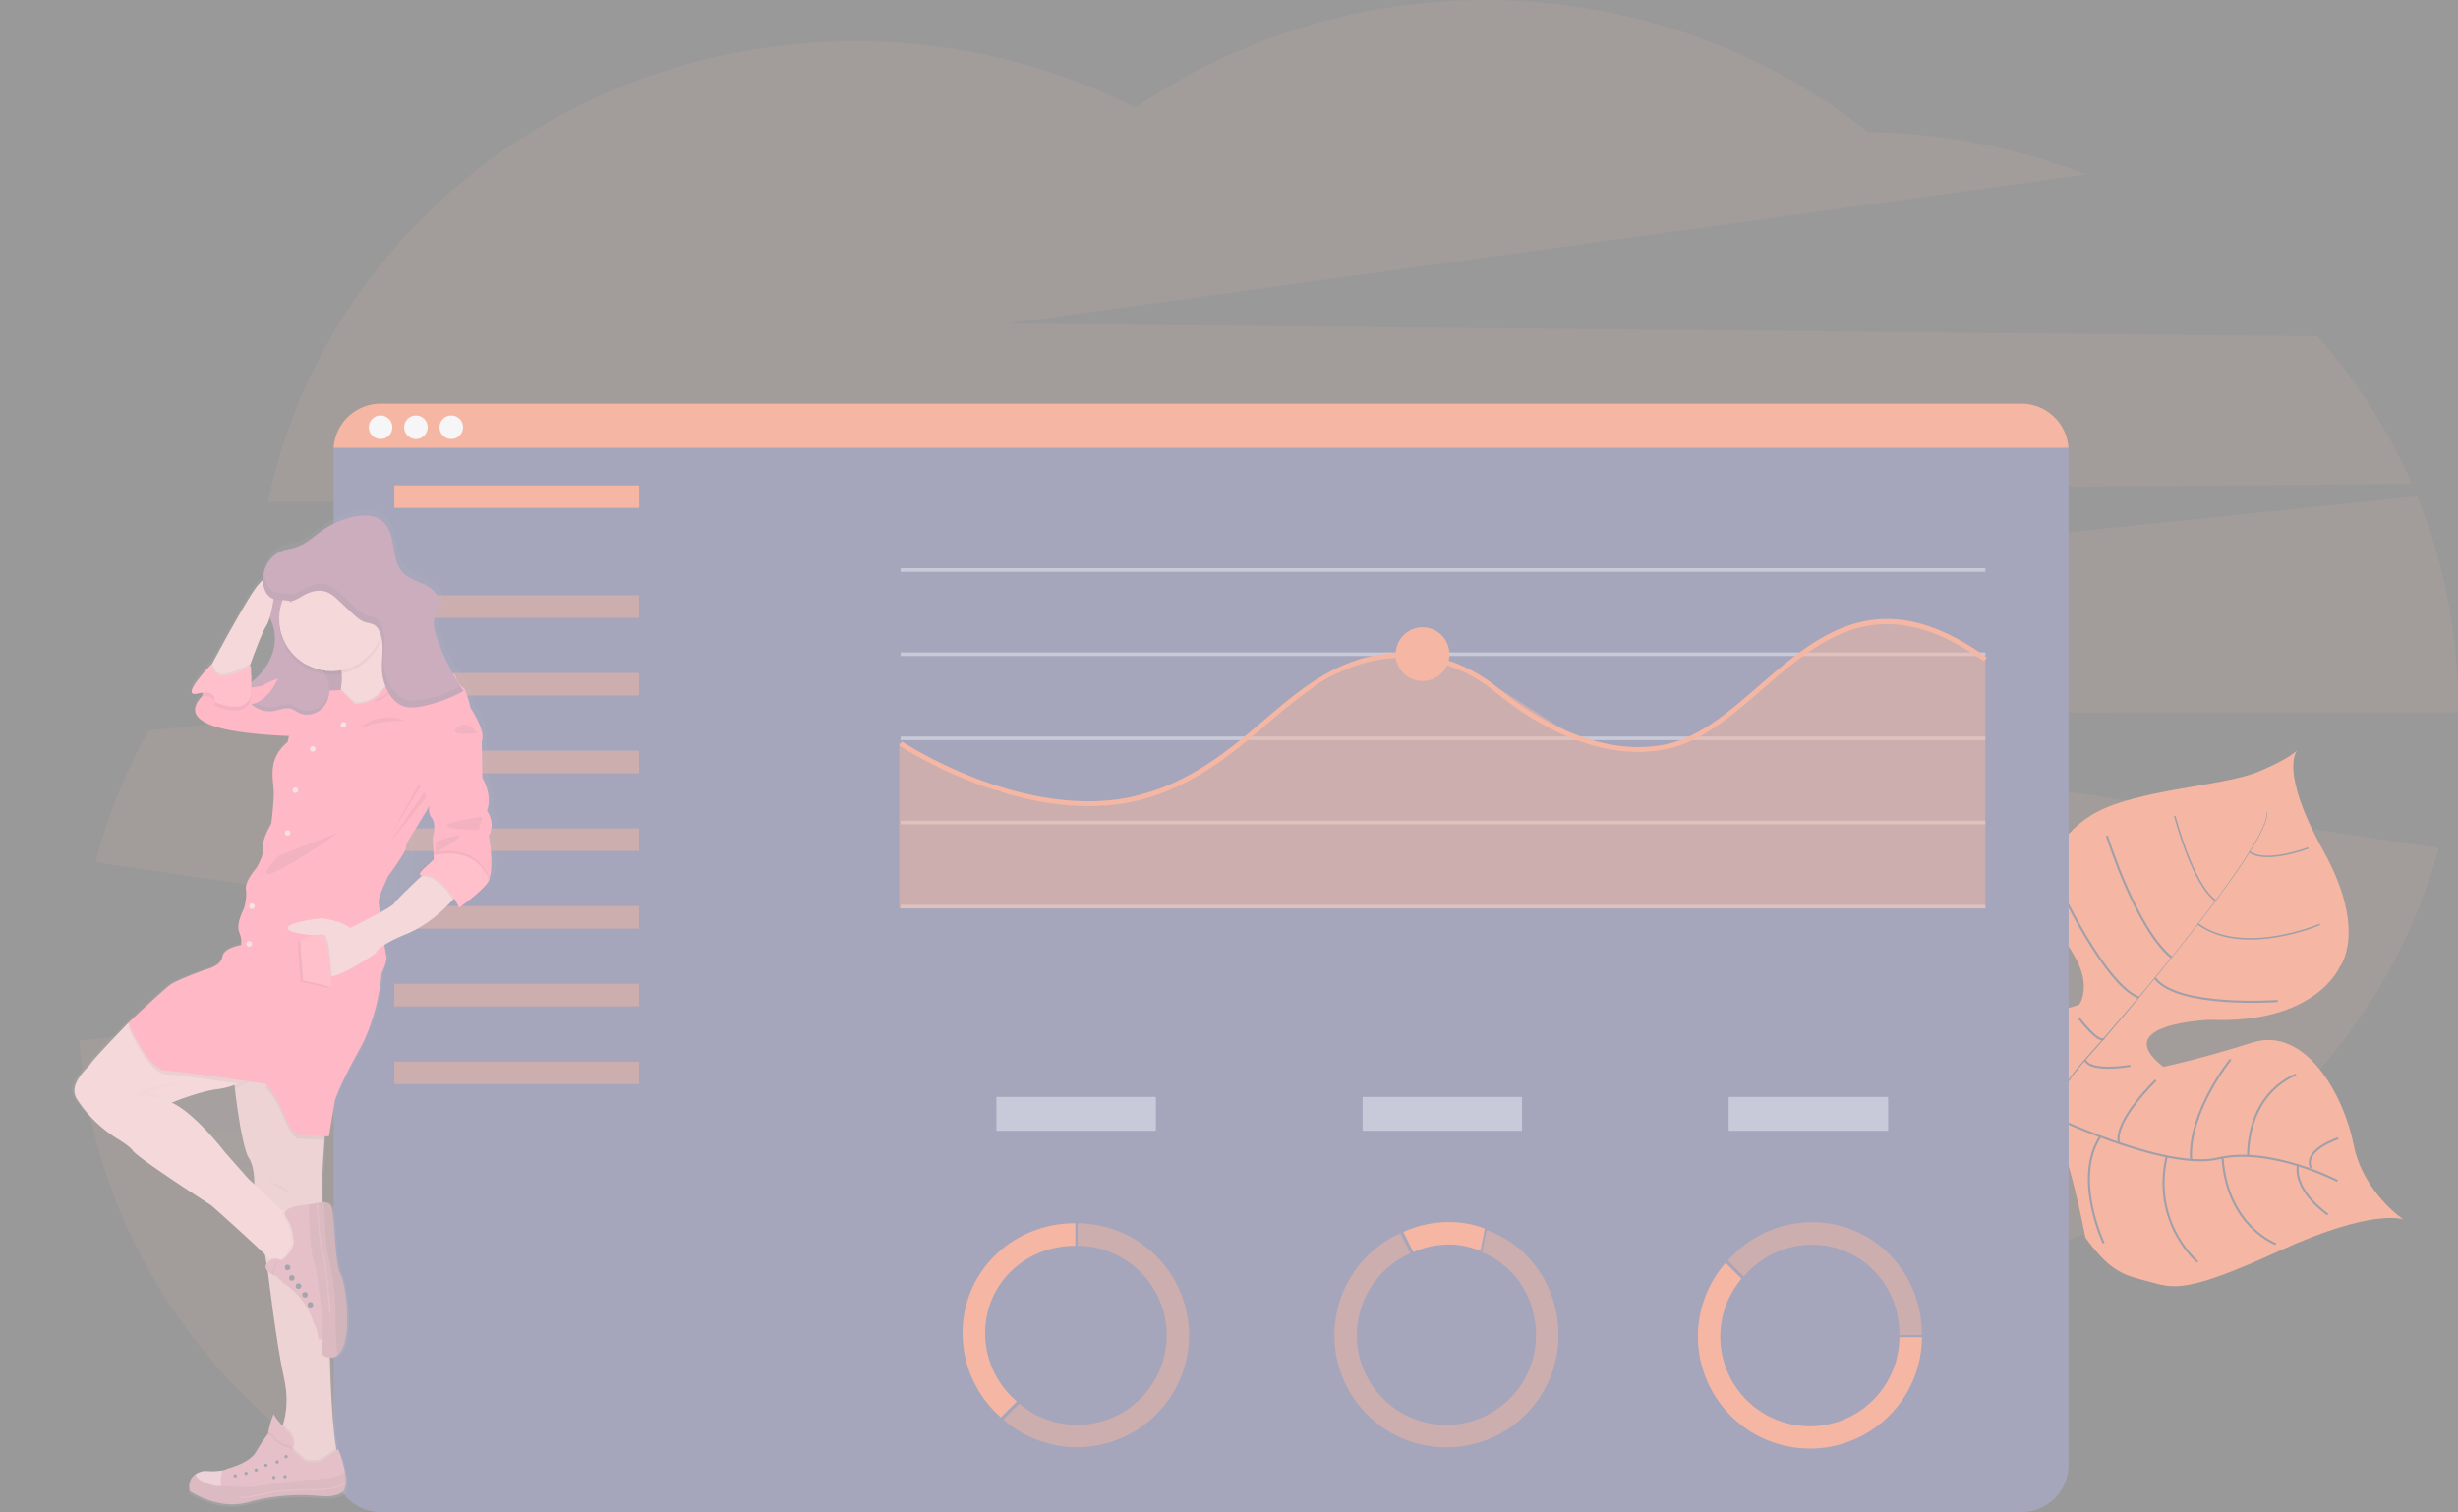 <svg opacity="0.5" id="b86c1a25-be3a-4728-a0a8-9021f461e354" data-name="Layer 1" xmlns="http://www.w3.org/2000/svg" xmlns:xlink="http://www.w3.org/1999/xlink" width="1167.7" height="718.39" viewBox="0 0 1167.7 718.39"><rect x="0" y="0" width="1167.7" height="718.39" fill="#333333" stroke="none"/><defs><linearGradient id="f67634cf-02d9-42c2-81fe-a2403926694d" x1="151.23" y1="806.75" x2="151.23" y2="333" gradientUnits="userSpaceOnUse"><stop offset="0" stop-color="gray" stop-opacity="0.25"/><stop offset="0.54" stop-color="gray" stop-opacity="0.12"/><stop offset="1" stop-color="gray" stop-opacity="0.1"/></linearGradient><linearGradient id="bcdb2a22-93f8-4c81-b6d3-8137c026104f" x1="198.16" y1="493.79" x2="225.47" y2="493.79" xlink:href="#f67634cf-02d9-42c2-81fe-a2403926694d"/></defs><title>dark analytics</title><path d="M1162,320.69a270,270,0,0,0-44.82-70.22l-621.86-6,512-70.7a294.88,294.88,0,0,0-103.88-20.26C854.12,114.34,790.78,90.8,721.68,90.8c-62,0-119.33,19-166.07,51.1A294,294,0,0,0,422.5,110.36c-138.17,0-253.3,94.1-279.13,218.88Z" transform="translate(-16.15 -90.8)" fill="#eb7047" opacity="0.1"/><path d="M752.68,429.38l67.84,10.35h0l2.26.34h0l1.54.25,2.83.42,11.27,1.72,120.88,18.43,39.53,6,175.9,26.84c-23.35,86.08-89.73,155.6-175.9,186.35q-5.54,2-11.17,3.75c-26.75,53.88-71.49,98-126.8,125.34H600A285.65,285.65,0,0,1,546.6,775q-5-4-9.7-8.21-1.85-1.64-3.64-3.29-2.38,2.16-4.82,4.26-5.7,4.92-11.68,9.55a287,287,0,0,1-51.65,31.86H210.31a287.89,287.89,0,0,1-35.65-20.35C106.31,743.11,60,669.39,53.85,585.09l120.71-12.61,33.94-3.55L311,558.22l84.22-8.8L276.41,532,203.5,521.33l-28.94-4.25L61.46,500.51a263.25,263.25,0,0,1,25.25-62.69l87.85-9.08,72.5-7.48,72.75-7.5L444,401l1.7-.19,370.69-38.25L833,360.78l165.83-17.12,165.62-17.09a260.62,260.62,0,0,1,19.38,98.77c0,1.36,0,2.69,0,4Z" transform="translate(-16.15 -90.8)" fill="#eb7047" opacity="0.1"/><path d="M1158,670.22S1144,664.5,1099.21,685s-50.34,17.92-61.92,14.78-18-3.88-30.46-21c0,0-8.76-47.48-17.23-54.83s-44.5,4.19-44.5,4.19-43.19,9.9-51.42-47.82c0,0,5.84-43.5-2.11-56.85,0,0,16,6.92,42.54-4.26s47.69,12,47.69,12,6.68,17.29,6,27.6,3.53,14.19,16.16,9.21c0,0,6.21-8.84-2.58-23.43s-15.06-25.46-12.61-36.79,9.51-27.05,32.17-34.91,53.44-9.37,68.22-15.52,18.35-10.16,18.35-10.16-9.09,9.11,12.33,47.73,7.76,55.38,7.76,55.38-11.39,27.15-61.69,25c0,0-48.47,1.77-22.05,22.32,0,0,16.92-3.44,42.23-11.49s43.56,25.15,48.1,48.26S1158,670.22,1158,670.22Z" transform="translate(-16.15 -90.8)" fill="#eb7047"/><path d="M1092.86,476.56l.26-.07c2,7.37-19.72,37-38.24,60.52l-.21-.17C1080.79,503.63,1094.36,482.22,1092.86,476.56Z" transform="translate(-16.15 -90.8)" fill="#444053"/><path d="M1055.05,536.36l.11.3c-14.79,18.8-33.39,41.25-48.28,57.87-1.42,1.58-2.83,3.25-4.19,4.94l-.42-.34c1.36-1.7,2.77-3.37,4.2-5C1021.35,577.55,1040.27,555.15,1055.05,536.36Z" transform="translate(-16.15 -90.8)" fill="#444053"/><path d="M1002.63,598.68l.29.51C975.82,633,974,685.55,974,686l-5.72-6.6C968.31,678.94,975.34,632.75,1002.63,598.68Z" transform="translate(-16.15 -90.8)" fill="#444053"/><path d="M1126.59,651.87s-31.95-16.61-56.85-10.65-81-21.07-81-21.07-23.81-9.67-28.59-20.69c0,0-16.33-17.27-17.26-26.21S926.09,541.86,915.72,541" transform="translate(-16.15 -90.8)" fill="none" stroke="#444053" stroke-miterlimit="10"/><path d="M1122,667.86s-16.09-10.84-14.23-23.48" transform="translate(-16.15 -90.8)" fill="none" stroke="#444053" stroke-miterlimit="10"/><path d="M1097.28,681.86s-23-8.35-25.32-41.11" transform="translate(-16.15 -90.8)" fill="none" stroke="#444053" stroke-miterlimit="10"/><path d="M1060.14,690.34s-22-18.24-14.69-50.12" transform="translate(-16.15 -90.8)" fill="none" stroke="#444053" stroke-miterlimit="10"/><path d="M1015.52,681.43s-14.65-30.71-1.61-50.69" transform="translate(-16.15 -90.8)" fill="none" stroke="#444053" stroke-miterlimit="10"/><path d="M1127,631.62s-16.64,5.28-13.07,14" transform="translate(-16.15 -90.8)" fill="none" stroke="#444053" stroke-miterlimit="10"/><path d="M1106.89,601.41s-22.27,7.07-22.8,38.57" transform="translate(-16.15 -90.8)" fill="none" stroke="#444053" stroke-miterlimit="10"/><path d="M1075.82,594.14s-20.26,25-18.78,47.76" transform="translate(-16.15 -90.8)" fill="none" stroke="#444053" stroke-miterlimit="10"/><path d="M1040.33,604s-20.13,19.24-17.56,29.94" transform="translate(-16.15 -90.8)" fill="none" stroke="#444053" stroke-miterlimit="10"/><path d="M1028.19,597.16s-18.88,3.38-21.52-2.81" transform="translate(-16.15 -90.8)" fill="none" stroke="#444053" stroke-miterlimit="10"/><path d="M1003.66,574.37s9.54,12.63,12,9.8" transform="translate(-16.15 -90.8)" fill="none" stroke="#444053" stroke-miterlimit="10"/><path d="M1098.21,566.38s-47.58,3.45-58.35-10.89" transform="translate(-16.15 -90.8)" fill="none" stroke="#444053" stroke-miterlimit="10"/><path d="M993.65,510.72s22.33,47.93,38.54,54" transform="translate(-16.15 -90.8)" fill="none" stroke="#444053" stroke-miterlimit="10"/><path d="M1017.07,487.89s13.71,44.08,30.71,57.84" transform="translate(-16.15 -90.8)" fill="none" stroke="#444053" stroke-miterlimit="10"/><path d="M1118.24,530s-36.19,15.54-57.92-.18" transform="translate(-16.15 -90.8)" fill="none" stroke="#444053" stroke-miterlimit="10" stroke-width="0.75"/><path d="M1049.31,478.49s8.27,32.41,19.41,40.23" transform="translate(-16.15 -90.8)" fill="none" stroke="#444053" stroke-miterlimit="10" stroke-width="0.75"/><path d="M1112.77,493.69s-20.34,7.7-27.93,1.8" transform="translate(-16.15 -90.8)" fill="none" stroke="#444053" stroke-miterlimit="10" stroke-width="0.75"/><path d="M986.24,585s0,28.25-7.69,30.25" transform="translate(-16.15 -90.8)" fill="none" stroke="#444053" stroke-miterlimit="10"/><path d="M923.37,621.56s30.54,2.61,44.63-13.15" transform="translate(-16.15 -90.8)" fill="none" stroke="#444053" stroke-miterlimit="10"/><path d="M978.36,551.58S971,580.24,950.58,588" transform="translate(-16.15 -90.8)" fill="none" stroke="#444053" stroke-miterlimit="10"/><path d="M905,591.38s21.63,7.51,40.22-11.63" transform="translate(-16.15 -90.8)" fill="none" stroke="#444053" stroke-miterlimit="10"/><path d="M954.32,527s-2,24.34-15.27,35.72" transform="translate(-16.15 -90.8)" fill="none" stroke="#444053" stroke-miterlimit="10"/><path d="M905.87,554.3s17.94.12,22.14-5.73" transform="translate(-16.15 -90.8)" fill="none" stroke="#444053" stroke-miterlimit="10"/><path d="M998.85,304V786.79a22.4,22.4,0,0,1-22.39,22.41H197a22.39,22.39,0,0,1-22.29-20.35,20,20,0,0,1-.1-2.06V304c0-.49,0-1,.05-1.44H998.78C998.81,303,998.85,303.49,998.85,304Z" transform="translate(-16.15 -90.8)" fill="#4c4c78"/><path d="M976.46,282.59H197a22.39,22.39,0,0,0-19.4,11.2,22.14,22.14,0,0,0-2.94,9.76H998.78A22.39,22.39,0,0,0,976.46,282.59Z" transform="translate(-16.15 -90.8)" fill="#eb7047"/><circle cx="180.8" cy="202.99" r="5.6" fill="#ededf4"/><circle cx="197.59" cy="202.99" r="5.6" fill="#ededf4"/><circle cx="214.39" cy="202.99" r="5.6" fill="#ededf4"/><rect x="187.35" y="230.6" width="116.3" height="10.71" fill="#eb7047"/><rect x="187.35" y="282.83" width="116.3" height="10.71" fill="#eb7047" opacity="0.5"/><rect x="187.35" y="319.74" width="116.3" height="10.71" fill="#eb7047" opacity="0.5"/><rect x="187.35" y="356.66" width="116.3" height="10.71" fill="#eb7047" opacity="0.5"/><rect x="187.35" y="393.58" width="116.3" height="10.71" fill="#eb7047" opacity="0.5"/><rect x="187.35" y="430.5" width="116.3" height="10.71" fill="#eb7047" opacity="0.5"/><rect x="187.35" y="467.42" width="116.3" height="10.71" fill="#eb7047" opacity="0.5"/><rect x="187.35" y="504.34" width="116.3" height="10.71" fill="#eb7047" opacity="0.5"/><rect x="427.82" y="269.98" width="515.34" height="1.72" fill="#dce0ed" opacity="0.5"/><rect x="427.82" y="309.96" width="515.34" height="1.72" fill="#dce0ed" opacity="0.5"/><rect x="427.82" y="349.94" width="515.34" height="1.72" fill="#dce0ed" opacity="0.5"/><rect x="427.82" y="389.92" width="515.34" height="1.72" fill="#dce0ed" opacity="0.5"/><rect x="427.82" y="429.9" width="515.34" height="1.72" fill="#dce0ed" opacity="0.5"/><polygon points="943.16 431.6 427.18 431.6 427.18 352.98 474.51 376.3 523.48 382.94 566.45 369.99 618.29 329.78 644.37 314.72 663.43 311.05 681.67 312.03 711.67 326.84 752.44 352.81 784.43 356.93 809.81 348.18 863.58 304.13 891.04 294.35 919.77 298.79 943.16 312.3 943.16 431.6" fill="#eb7047" opacity="0.5"/><path d="M533.27,473.77c-46.47,0-89.4-28.42-89.94-28.78l1.28-1.91c.66.44,66.76,44.17,122.91,22.26,20.47-8,35.06-20.4,49.16-32.42,14.72-12.54,28.63-24.39,47.58-29.53,21.75-5.89,45.51-.56,63.56,14.28,15.43,12.68,46.17,33,78.63,27,16.56-3.11,30.51-15.2,45.28-28C880,392.09,909.32,366.72,960,403.12L958.64,405c-49.18-35.35-77.77-10.58-105.41,13.38-15,13-29.19,25.29-46.35,28.51-33.4,6.27-64.78-14.5-80.52-27.44-17.48-14.36-40.47-19.53-61.49-13.83-18.46,5-32.18,16.69-46.7,29.06-14.25,12.14-29,24.69-49.81,32.81A96,96,0,0,1,533.27,473.77Z" transform="translate(-16.15 -90.8)" fill="#eb7047"/><circle cx="675.79" cy="310.82" r="12.77" fill="#eb7047"/><g opacity="0.5"><rect x="473.36" y="521.17" width="75.75" height="16.07" fill="#dce0ed"/><rect x="647.3" y="521.17" width="75.75" height="16.07" fill="#dce0ed"/><rect x="821.23" y="521.17" width="75.75" height="16.07" fill="#dce0ed"/></g><path d="M484.15,724.19c0-23.46,19.09-41.48,42.55-41.48H527V672h-.34c-29.35,0-53.22,22.81-53.22,52.16a53.13,53.13,0,0,0,18.23,40.06l7.56-7.57A42.45,42.45,0,0,1,484.15,724.19Z" transform="translate(-16.15 -90.8)" fill="#eb7047"/><path d="M528.1,672v10.68a42.55,42.55,0,1,1-27.76,75l-7.56,7.56A53.2,53.2,0,1,0,528.1,672Z" transform="translate(-16.15 -90.8)" fill="#eb7047" opacity="0.5"/><path d="M877,682.18c23.46,0,41.48,19.08,41.48,42.54v.34h10.67c0-.11,0-.22,0-.34,0-29.34-22.81-53.22-52.16-53.22a53.09,53.09,0,0,0-40,18.23l7.56,7.57A42.45,42.45,0,0,1,877,682.18Z" transform="translate(-16.15 -90.8)" fill="#eb7047" opacity="0.5"/><path d="M929.16,726.13H918.49a42.55,42.55,0,1,1-75-27.77l-7.56-7.56a53.21,53.21,0,1,0,93.27,35.33Z" transform="translate(-16.15 -90.8)" fill="#eb7047"/><path d="M722.35,675.17l-2.12,10.62c15.62,6.31,25.6,21.62,25.6,39.47a42.55,42.55,0,1,1-59.6-39l-4.78-9.55a53.22,53.22,0,1,0,75.06,48.52C756.51,702.23,742.87,682.57,722.35,675.17Z" transform="translate(-16.15 -90.8)" fill="#eb7047" opacity="0.5"/><path d="M704.62,682.09a37,37,0,0,1,14.81,3.08l2.12-10.62a47,47,0,0,0-16.93-3.14,52.88,52.88,0,0,0-21.83,4.7l4.77,9.56A42.24,42.24,0,0,1,704.62,682.09Z" transform="translate(-16.15 -90.8)" fill="#eb7047"/><path d="M249.83,474.44c2.86-7.68-2.24-15.77-2.24-15.77l-.41-17.59c2.25-4.64-5.5-16.16-5.5-16.16s-1.84-8.7-3.47-9.51-3.46-4.44-3.46-4.44a2.72,2.72,0,0,0-1.56-2.39,115.46,115.46,0,0,1-7.44-16.33c-1.14-3.12-2.15-6.46-1.5-9.71a16.14,16.14,0,0,1,.73-2.43l.19-.49.08-.21.06-.17a12.4,12.4,0,0,0,1.21-5.19c-.23-3.75-3.68-6.49-7.11-8.08s-7.28-2.63-10-5.27c-3.38-3.32-4.17-8.35-4.95-13s-2-9.7-5.82-12.5c-3.38-2.47-8-2.52-12.13-1.82a40.41,40.41,0,0,0-15.64,6.23c-4.55,3.05-8.61,7.1-13.87,8.69-1.93.59-4,.81-5.88,1.45a14.52,14.52,0,0,0-8.75,8.75h0c-.07.18-.13.37-.19.56s-.16.48-.23.72l-.15.61c-.05.23-.11.47-.15.71s-.07.4-.1.61-.06.48-.08.73,0,.4-.05.6,0,.5,0,.76a31.81,31.81,0,0,0-5.6,7c-6.73,10.65-15.09,26.06-18.81,33l-.18.33c0-.12,0-.21,0-.21s-16.41,16.48-6.83,14.25c.72-.16,1.37-.28,2-.36l-.1,1.83,0,.05c-1.53,1.92-8.15,8.56,4.18,13.47,10.22,4.08,31.14,5.13,38,5.36l-.6,2.9c-10.6,8.69-6.52,18.6-6.73,25.06s-1.22,14.16-1.22,14.16S141,488,141.58,491.82s-3.26,10.11-3.26,10.11-5.7,6.27-5.09,10.31-1,9.3-1,9.3-3.87,7.08-2.25,11.11.82,6.28.82,6.28-8.36,1.21-9,5.65-8.15,6.07-8.15,6.07-13.45,4.85-16.72,7.07-20.58,18.4-20.58,18.4S59,594,58.06,595.83s-11.16,9.55-6.42,16.83c.23.36.47.72.72,1.09a62,62,0,0,0,18.82,17.82c3.28,2,6.55,4.29,7.52,5.8,2.14,3.33,37.91,26.23,37.91,26.23s15.73,13.81,25.85,23.44l.77,4.63c-.13.21-.27.42-.39.65a2.81,2.81,0,0,0,.95,2.74l.14.83s4.08,34.36,7.75,50.43c2.42,10.64.7,18.66-.74,22.87-3.81-4.21-4.26-5.73-4.26-5.73a43.55,43.55,0,0,0-2.59,8.47c-.06.42-.1.82-.12,1.21a.31.31,0,0,0-.28.12l-1.42,2c-1.56,2.16-2.93,4.44-4.33,6.71-3.2,5.2-13.27,7.64-13.27,7.64a9.88,9.88,0,0,1-2.7.94,30.79,30.79,0,0,1-8.57.27,13.27,13.27,0,0,0-2.52.62,9,9,0,0,0-1.92.88v.05c-4.39,2.84-2.79,8.08-2.79,8.08l0,0,0,0,.11.08.11.06.18.12.27.16.22.14.25.14.24.14.31.18.26.14.67.36.3.16.44.22.35.17.47.24.46.21.81.36.47.21.53.22.53.22.54.21,1,.37.5.17.71.23.53.17.82.24.45.13,1.27.32.41.09,1,.21.26,0,.21,0,1.09.17.31.05c.48.07,1,.13,1.45.17l.32,0,1.16.08h.48c.36,0,.73,0,1.1,0h.44l1.5-.06.31,0,1.23-.13.54-.07,1.08-.19.51-.09c.52-.11,1-.23,1.56-.38a97.63,97.63,0,0,1,35-3c9,.76,11.25-2.32,11.25-2.32a4.16,4.16,0,0,0,.46-.76c.05-.1.09-.21.13-.31a5.54,5.54,0,0,0,.21-.57c0-.13.07-.26.11-.39s.09-.38.13-.58,0-.28.07-.43,0-.15,0-.23,0-.4.05-.6a22.27,22.27,0,0,0-.36-5.18,59.47,59.47,0,0,0-3.28-11l-.64.45c-.07-.34-.14-.69-.21-1.06-2.21-11.84-3-40.27-3.05-43.29h0a5.39,5.39,0,0,0,3.42-1.18,2.85,2.85,0,0,0,.26-.22c7.64-6.21,3.89-34.57,1.37-38.51s-3-24.18-3.9-30.63c-.43-3.06-2.05-4-4.13-4l-.89,0c-.3-6,.57-20.11,1.26-29.74v0c0-.63.09-1.23.13-1.82l1.92.11,2.86-17s1.63-6.27,11.62-24.06,11-37.19,11-37.19,3.06-5.87,2.24-8.49c-.21-.69-.55-2.6-.93-5.1a65.49,65.49,0,0,1,10.66-5.21c10.69-4.32,18.7-12.41,22.43-16.43l.59-.63a44.25,44.25,0,0,1,2.52,4.32s8.76-6.06,13.25-11.32a7.19,7.19,0,0,0,1.13-2c2.7-6.73-.06-21.09-.06-21.09C254.22,480.1,249.83,474.44,249.83,474.44Z" transform="translate(-16.15 -90.8)" fill="url(#f67634cf-02d9-42c2-81fe-a2403926694d)"/><g opacity="0.1"><path d="M205.72,515.34c-.41.74-3.35,2.5-6.93,4.44-.33-2.6-.57-4.58-.62-5.18-.22-2.24,4.55-12.22,4.55-12.22s9.11-12.23,8.9-14.06,3.52-7.13,3.52-7.13l8.25-13.4a6.06,6.06,0,0,0,.86,6.27c2.49,3.26.41,9.78.41,9.78l.5,8.22.05.81c-.3.29-1.62,1.56-4.56,4.21-2.72,2.45-2.23,3.19-1.93,3.39-.61,1.1.15,1.29.15,1.29.24,0,.48,0,.71-.05l-.65.6C213.82,507.06,206.46,514,205.72,515.34Z" transform="translate(-16.15 -90.8)" fill="url(#bcdb2a22-93f8-4c81-b6d3-8137c026104f)"/></g><path d="M151.12,363.78c-2.48,2.57.34,6.2-1.58,9-1.09,1.57-3.49,2.55-4.85,4-2.65,2.88-.65,6.56.63,9.83,4.67,11.95-2.34,25.56-17,33a30.81,30.81,0,0,0,20.16,1.64c6.56-1.75,11.6-5.83,12.93-10.47.94-3.29.14-6.79,1.83-9.95,2.63-4.9,10.68-7.86,13.06-12.82,1.86-3.88-.18-8.09-2.54-11.84A94.15,94.15,0,0,0,163.58,363c-2.29-2.52-2.3-3.51-6-2.83A17.74,17.74,0,0,0,151.12,363.78Z" transform="translate(-16.15 -90.8)" fill="#985c7e"/><path d="M173,398.85a38.27,38.27,0,0,1-2.35,10.35c-1.4,4.25-2.84,8.54-5.25,12.3s-5.95,7-10.27,8.15a12.82,12.82,0,0,0,10.7,3.1c2.74-.49,5.53-1.88,8.19-1a25.5,25.5,0,0,1,3.53,1.88c3.91,2,9,.53,11.84-2.85a13.39,13.39,0,0,0,2.06-12.43c-.8-2.54-2.22-4.85-3-7.4-1.09-3.78-.66-8-2.49-11.48-2.66-5.05-10.06-8-15.06-10C170.66,392.14,173.13,395.61,173,398.85Z" transform="translate(-16.15 -90.8)" fill="#985c7e"/><path d="M166.08,389.47a38.27,38.27,0,0,1-2.35,10.35c-1.4,4.25-2.84,8.54-5.25,12.3s-5.95,7-10.27,8.15a12.84,12.84,0,0,0,10.7,3.1c2.75-.49,5.53-1.88,8.19-1a24.94,24.94,0,0,1,3.53,1.88c3.92,2,9,.53,11.84-2.84a13.45,13.45,0,0,0,2.07-12.44c-.8-2.54-2.23-4.85-3-7.4-1.09-3.78-.66-8-2.49-11.48-2.66-5-10.05-8-15.06-10C163.74,382.77,166.2,386.23,166.08,389.47Z" transform="translate(-16.15 -90.8)" opacity="0.1"/><path d="M171,622.73s-3,36.68-1.7,41.59,3.51,71.25,3.51,71.25.9,38.69,3.91,46.8-20.35,5.82-21.15,5.72S149,771.55,149,771.55s5.71-10,2.1-26-7.62-50-7.62-50l-6.61-40.09s.9-9.42-2.61-14.73-8-40.09-7-43.1,24.82-9.62,24.82-9.62l10.26,13.43Z" transform="translate(-16.15 -90.8)" fill="#ecb4b6"/><path d="M127.58,605.35v.08l.06.62c.06.67.14,1.37.22,2.09,1.25,11.6,4.11,29,6.51,32.63s2.73,9.18,2.7,12.33c0,.36,0,.68,0,1,0,.89-.08,1.43-.08,1.43l5.09,30.83.21,1.3,1.31,8s4,34.07,7.62,50a42.13,42.13,0,0,1-.45,21.82q-.15.5-.3.93a20.26,20.26,0,0,1-1.35,3.2s.82,2.32,1.89,5.23c.24.65.49,1.32.74,2l.4,1.06c1.55,4.1,3.19,8.19,3.58,8.23.8.11,24.16,2.41,21.15-5.71a24.13,24.13,0,0,1-.9-3.61c-2.29-12.41-3-43.19-3-43.19s-2.2-66.34-3.51-71.25c-.87-3.27.18-20.61,1-31.85v0c.4-5.62.74-9.71.74-9.71l-8.72-21.25-10.26-13.42s-17.1,4.75-22.93,8l-.17.1c-1,.55-1.58,1.06-1.72,1.5C127.09,598.45,127.21,601.37,127.58,605.35Z" transform="translate(-16.15 -90.8)" opacity="0.07"/><path d="M143.07,651.69s11.33,3,10.33,6.31Z" transform="translate(-16.15 -90.8)" opacity="0.05"/><path d="M149.1,771.55s1.23,3.47,2.63,7.24c1.6.75,2.82,1.23,2.82,1.23s4.36-4.06-1.4-10c-.93-1-1.72-1.82-2.4-2.58A22.5,22.5,0,0,1,149.1,771.55Z" transform="translate(-16.15 -90.8)" opacity="0.1"/><path d="M143.57,773.5c.44,2.4,5.7,5.06,8.56,6.35,1.08.48,1.82.77,1.82.77a5.47,5.47,0,0,0,1.2-1.91c.67-1.75.79-4.6-2.61-8.11-.79-.82-1.48-1.57-2.09-2.25-3.82-4.24-4.27-5.77-4.27-5.77a43.3,43.3,0,0,0-2.55,8.4A8.35,8.35,0,0,0,143.57,773.5Z" transform="translate(-16.15 -90.8)" fill="#cc8294"/><path d="M143.57,773.5c.44,2.4,5.7,5.06,8.56,6.35,1.55,4.1,3.19,8.19,3.58,8.23.8.11,24.16,2.41,21.15-5.71a24.13,24.13,0,0,1-.9-3.61c-1.35.94-4.1,2.87-6.48,4.57-3.3,2.35-8.26.6-8.26.6l-6.07-5.22-1.51-1.3a8.72,8.72,0,0,1-2.65-.63,13,13,0,0,1-5.21-4.18c-1.15-1.23-1.8-1.56-2.15-1.62A8.35,8.35,0,0,0,143.57,773.5Z" transform="translate(-16.15 -90.8)" opacity="0.1"/><path d="M106.35,799.21a41.48,41.48,0,0,0,14.33,5.73,28.79,28.79,0,0,0,13.07-.37,95.25,95.25,0,0,1,34.38-3c8.81.76,11.07-2.3,11.07-2.3,1.47-2,1.42-5.48.82-9a59,59,0,0,0-3.23-10.93s-4,2.81-7.31,5.17-8.26.6-8.26.6l-7.58-6.52c-4.81-.35-7.86-4.81-7.86-4.81-2.12-2.26-2.54-1.5-2.54-1.5l-1.4,1.94c-1.54,2.13-2.88,4.4-4.25,6.65-3.15,5.16-13,7.57-13,7.57a9.72,9.72,0,0,1-2.66.94,30,30,0,0,1-8.42.26,11.19,11.19,0,0,0-4.22,1.44C104.72,793.89,106.35,799.21,106.35,799.21Z" transform="translate(-16.15 -90.8)" fill="#cc8294"/><circle cx="135.9" cy="692.07" r="0.78" fill="#4b4b5b"/><circle cx="126.3" cy="696.16" r="0.78" fill="#4b4b5b"/><circle cx="130.09" cy="701.98" r="0.78" fill="#4b4b5b"/><circle cx="116.88" cy="700.01" r="0.78" fill="#4b4b5b"/><circle cx="131.66" cy="694.6" r="0.78" fill="#4b4b5b"/><circle cx="135.4" cy="701.57" r="0.78" fill="#4b4b5b"/><circle cx="121.66" cy="698.44" r="0.78" fill="#4b4b5b"/><circle cx="111.73" cy="701.2" r="0.78" fill="#4b4b5b"/><path d="M106.35,799.21s13.42,9.22,27.4,5.36a95.25,95.25,0,0,1,34.38-3c8.81.76,11.07-2.3,11.07-2.3a6.72,6.72,0,0,0,1.12-3.25q0-.33.06-.69a22,22,0,0,0-.36-5c-1.83,1.36-5.64,3-13.35,3.28-13.33.43-30.91,3.83-30.91,3.83l-17-.69s-9.52-2.07-9.48-5.61C104.72,793.89,106.35,799.21,106.35,799.21Z" transform="translate(-16.15 -90.8)" opacity="0.1"/><path d="M130.19,802.51a4.12,4.12,0,0,0,.85.06c3,0,10.24-1.58,14.56-2.59a21.24,21.24,0,0,1,3.72-.53c4-.2,13.79-.68,19.31-.64h.13a28.88,28.88,0,0,0,11.56-2.8q0-.33.06-.69a28.38,28.38,0,0,1-11.75,2.89c-5.52,0-15.36.44-19.34.64a21.56,21.56,0,0,0-3.83.55c-3.83.9-13,3-15.16,2.52Z" transform="translate(-16.15 -90.8)" fill="#cc8294"/><path d="M137.05,654.07c0,.89-.08,1.43-.08,1.43l5.09,30.83,2.62,2.5a67.76,67.76,0,0,1,7.11,7.51c3,4.66,13.63,2.25,13.43,1.8s-4.56-22.4-4.56-22.4l-3.46-8.87s-3.59,2.26-7.13-1.5c-2.23-2.36-7.22-7-10.62-10.1l-2.38-2.17C137.07,653.46,137.06,653.78,137.05,654.07Z" transform="translate(-16.15 -90.8)" opacity="0.03"/><path d="M127.58,605.43l.06.62c.06.67.14,1.37.22,2.09.74-.27,1.47-.57,2.18-.89.35-.15.69-.3,1-.46a52.65,52.65,0,0,0,9.31-5.76l-8.73-3.74-2.57-1.11c-1,.55-1.58,1.06-1.72,1.5C127.09,598.46,127.21,601.41,127.58,605.43Z" transform="translate(-16.15 -90.8)" opacity="0.05"/><path d="M52.73,613.06c.23.36.47.72.71,1.08a61.27,61.27,0,0,0,18.5,17.67c3.23,2,6.44,4.25,7.4,5.75,2.1,3.31,37.28,26,37.28,26s16.36,14.5,26.26,24.06l1.26,1.23.61.59c.72.71,1.39,1.39,2,2,.87.89,1.61,1.68,2.17,2.33.21.24.4.46.56.66s.39.5.52.69c3,4.66,13.62,2.26,13.43,1.81s-4.56-22.4-4.56-22.4l-3.46-8.87a5.39,5.39,0,0,1-4.55.31,6.94,6.94,0,0,1-2.58-1.81c-2.23-2.37-7.23-7-10.62-10.1-2-1.83-3.45-3.13-3.45-3.13l-11.27-12.78s-14.43-18.79-25.25-23.45c0,0,12.18-5,20.89-6.31a38.57,38.57,0,0,0,9.67-2.35c.34-.15.69-.3,1-.46a52.79,52.79,0,0,0,9.3-5.76l-8.72-3.75L84,576.38c-.29,0-2.94.17-4.89.31l-2.08.14s-17.09,17.74-18,19.54S48.07,605.84,52.73,613.06Z" transform="translate(-16.15 -90.8)" fill="#ecb4b6"/><path d="M103.24,604.79s-19.69,2.4-23.6,6.46c0,0,17.28,1.21,18,3.46,0,0-9.88-6.68-12.63-5Z" transform="translate(-16.15 -90.8)" opacity="0.03"/><path d="M144.14,688.86l.61.59c.72.71,1.39,1.39,2,2,.87.89,1.61,1.68,2.17,2.33l2.55-3.31a10.38,10.38,0,0,0-2.9-1.75,5,5,0,0,0-4.42.13Z" transform="translate(-16.15 -90.8)" opacity="0.05"/><path d="M145.39,696.22a13.78,13.78,0,0,0,2.06.86l2-2.64,2.59-3.36a10.28,10.28,0,0,0-2.9-1.76,5,5,0,0,0-4.41.13,6.25,6.25,0,0,0-2.35,2.6S141.62,694.3,145.39,696.22Z" transform="translate(-16.15 -90.8)" fill="#cc8294"/><path d="M145,695.81l.41.41a13.78,13.78,0,0,0,2.06.86l2-2.64c.22.27.39.5.52.69,3,4.66,13.62,2.26,13.43,1.81s-4.56-22.4-4.56-22.4l-3.46-8.87a5.39,5.39,0,0,1-4.55.31c-.79.82-.93,1.85,0,3.15a21.08,21.08,0,0,1,3.42,10c1.35,3.72-2.75,8.28-5.11,10.2a6.31,6.31,0,0,1-1.28.85,3,3,0,0,0-1.14,1.28A24.21,24.21,0,0,0,145,695.81Z" transform="translate(-16.15 -90.8)" opacity="0.05"/><path d="M146.18,695.81l4.56,4.59a34.11,34.11,0,0,1,13.8,17.21,35.82,35.82,0,0,0,1.63,4,18.12,18.12,0,0,1,1.19,5.62c.11,1.16.16,2.31.2,3.32a5.38,5.38,0,0,0,1.36,3.46l.06.07a5.39,5.39,0,0,0,7.36.62,2.85,2.85,0,0,0,.26-.22c7.51-6.16,3.83-34.27,1.35-38.18s-2.94-24-3.84-30.37c-.42-3-2-3.91-4.06-3.95s-4.78.81-7.12,1.07l-.39,0c-4.66.38-13.62,1.76-10.48,6.09a21.13,21.13,0,0,1,3.41,10c1.66,4.59-4.95,10.45-6.38,11S146.18,695.81,146.18,695.81Z" transform="translate(-16.15 -90.8)" fill="#cc8294"/><circle cx="136.62" cy="602.17" r="1.33" fill="#4b4b5b"/><circle cx="138.65" cy="607.15" r="1.33" fill="#4b4b5b"/><circle cx="144.89" cy="615.17" r="1.33" fill="#4b4b5b"/><circle cx="141.79" cy="611.05" r="1.33" fill="#4b4b5b"/><circle cx="147.47" cy="619.92" r="1.33" fill="#4b4b5b"/><path d="M168.93,714.83s1.11,13,0,19.14a5.38,5.38,0,0,0,7.42.69,2.85,2.85,0,0,0,.26-.22c7.51-6.16,3.83-34.27,1.35-38.18s-2.94-24-3.84-30.37c-.42-3-2-3.91-4.06-3.95s-4.78.81-7.12,1.07c0,6.37.35,21,2,25.86C167.13,695.09,168.93,714.83,168.93,714.83Z" transform="translate(-16.15 -90.8)" opacity="0.1"/><path d="M172.24,688.26c1.4,4.92,3.5,18.45,3.3,25.67-.14,5.29.47,15.62.8,20.73a2.85,2.85,0,0,0,.26-.22c7.51-6.16,3.83-34.27,1.35-38.18s-2.94-24-3.84-30.37c-.42-3-2-3.91-4.06-3.95C170.33,668.39,171.12,684.36,172.24,688.26Z" transform="translate(-16.15 -90.8)" opacity="0.1"/><path d="M167.12,662.25c.28,5.12,1.12,18.8,2.5,22.71,1.71,4.9,3.54,28.35,3.62,29.34l-.6.05c0-.24-1.9-24.37-3.6-29.18-1.4-4-2.24-17.58-2.52-22.8Z" transform="translate(-16.15 -90.8)" fill="#cc8294"/><path d="M162.72,409.67s-9.72,1.73-15.24,3.77-6.31,3.14-6.31,3.14l-5.71.91v-6.12s-20.46,1.52-22.52.68a.32.32,0,0,1-.13-.08c-1-1,.6,7.92-.9,9.82s-8,8.49,4.11,13.37,39.58,5.38,39.58,5.38l7.82-15.44Z" transform="translate(-16.15 -90.8)" fill="#ff718d"/><path d="M193.48,439.13l-21.64-4.61A52.28,52.28,0,0,0,178.1,418c.78-4.64.68-9.58-1.46-13.92-6.21-12.62,16.84-19.23,16.84-19.23s8.43,13,16,19.58c2.54,2.19,5,3.66,7,3.66C224.55,408.06,193.48,439.13,193.48,439.13Z" transform="translate(-16.15 -90.8)" fill="#ecb4b6"/><path d="M77,578.63s9.42,22.25,18,22.65c5.19.24,21.19,2.45,33.12,4.15l1.07.16a52.79,52.79,0,0,0,9.3-5.76l-8.72-3.75L84,576.38c-.29,0-2.94.17-4.89.31Z" transform="translate(-16.15 -90.8)" opacity="0.1"/><path d="M144.38,598.08c8.17,1.17-2.21,9.42-2.21,9.42s4,3,8.62,14,6.82,10.23,6.82,10.23l12.8.69c.4-5.62.74-9.71.74-9.71l-8.72-21.25-10.26-13.42s-17.1,4.75-22.93,8l-.17.1c-1,.55-1.58,1.06-1.72,1.5C127.09,598.45,144,594.09,144.38,598.08Z" transform="translate(-16.15 -90.8)" opacity="0.1"/><path d="M193.48,439.13l-21.64-4.61A52.28,52.28,0,0,0,178.1,418l6.77,6.52a16.72,16.72,0,0,0,9.27-2.71,13.93,13.93,0,0,0,3.15-2.9c4.82-6,10.62-13.83,10.62-13.83s.67-.31,1.61-.65c2.54,2.19,5,3.66,7,3.66C224.55,408.06,193.48,439.13,193.48,439.13Z" transform="translate(-16.15 -90.8)" opacity="0.1"/><path d="M77,576.83s9.42,22.25,18,22.65,47.1,6.21,47.1,6.21,4,3,8.62,14,6.82,10.22,6.82,10.22l14.83.81,2.8-16.84s1.61-6.22,11.43-23.85,10.82-36.88,10.82-36.88,3-5.81,2.21-8.42-3.41-23.25-3.61-25.46,4.41-12,4.41-12,8.82-12,8.61-13.83,3.41-7,3.41-7l8-13.19a6,6,0,0,0,.83,6.17c2.41,3.2.4,9.62.4,9.62l.49,8.09.11,1.93s-1.2,1.21-4.48,4.21-1.73,3.41-1.73,3.41c10.22-1.41,18.24,15.23,18.24,15.23s8.62-6,13-11.22a7.25,7.25,0,0,0,1.11-1.94c2.65-6.67-.06-20.91-.06-20.91,3.46-6.21-.85-11.83-.85-11.83,2.81-7.61-2.2-15.63-2.2-15.63L245,442.94c2.21-4.61-5.41-16-5.41-16s-1.8-8.62-3.41-9.42-3.4-4.41-3.4-4.41c.2-4-10.43-4.42-11.43-4.61a21.08,21.08,0,0,1-3.62-2.12,29,29,0,0,0-3.19-1.89c-1.81-.8-6.62,1.4-6.62,1.4s-5.81,7.82-10.62,13.83a14.45,14.45,0,0,1-3.15,2.91,16.78,16.78,0,0,1-9.28,2.7L178,418.65l-20.36,1.24-4.81,23.45c-10.43,8.62-6.42,18.44-6.62,24.85s-1.2,14-1.2,14-4.41,7.21-3.81,11-3.21,10-3.21,10-5.61,6.21-5,10.22-1,9.22-1,9.22-3.81,7-2.21,11,.81,6.22.81,6.22-8.22,1.2-8.82,5.61-8,6-8,6-13.23,4.82-16.44,7S77,576.83,77,576.83Z" transform="translate(-16.15 -90.8)" fill="#ff718d"/><path d="M245.39,478.82s-15,1.8-16.83,4,15,2.4,15,2.4Z" transform="translate(-16.15 -90.8)" opacity="0.1"/><path d="M223.15,490.74s11-3.9,11.32-2.7-11.32,7.81-11.32,7.81Z" transform="translate(-16.15 -90.8)" opacity="0.1"/><path d="M218.54,469.4c-1.91,3-17.74,22.43-17.74,22.43l17-24.84Z" transform="translate(-16.15 -90.8)" opacity="0.1"/><path d="M216.23,464.09c-1.2,1.6-13.93,22.44-13.93,22.44l12.83-23.45Z" transform="translate(-16.15 -90.8)" opacity="0.1"/><path d="M242.89,439.13s-4.91-6.91-9.72-2.5S242.89,439.13,242.89,439.13Z" transform="translate(-16.15 -90.8)" opacity="0.1"/><path d="M208.52,433.22s-12.53,0-18.65,2.81S195.29,427.61,208.52,433.22Z" transform="translate(-16.15 -90.8)" opacity="0.1"/><path d="M194.14,423.8H196s4.31-1.61,5.41-4.93,9.76-.28,9.76-.28,1.26.94.16-.61,3.81-6.41,6-9.62a2.41,2.41,0,0,0,.39-.81,30.73,30.73,0,0,0-3.19-1.89c-1.81-.8-6.62,1.4-6.62,1.4s-5.81,7.82-10.62,13.83A14.45,14.45,0,0,1,194.14,423.8Z" transform="translate(-16.15 -90.8)" opacity="0.1"/><path d="M194.14,422.6H196s4.31-1.61,5.41-4.93,9.76-.29,9.76-.29,1.26.95.16-.6,3.81-6.41,6-9.62a2.41,2.41,0,0,0,.39-.81,29,29,0,0,0-3.19-1.89c-1.81-.8-6.62,1.4-6.62,1.4s-5.81,7.82-10.62,13.83A14.45,14.45,0,0,1,194.14,422.6Z" transform="translate(-16.15 -90.8)" fill="#ff718d"/><circle cx="163.2" cy="344.35" r="1.33" fill="#e7c7ca"/><circle cx="140.33" cy="375.45" r="1.33" fill="#e7c7ca"/><circle cx="148.59" cy="355.82" r="1.33" fill="#e7c7ca"/><circle cx="136.64" cy="395.68" r="1.33" fill="#e7c7ca"/><circle cx="119.71" cy="430.55" r="1.33" fill="#e7c7ca"/><circle cx="118.38" cy="448.42" r="1.33" fill="#e7c7ca"/><path d="M115.11,409.67l2.71,8.72,8.52-.6,7.61-8.12s.5-1.46,1.28-3.64c1.92-5.37,5.55-15.12,7.54-18.11,2.81-4.21,4.62-21.65,4.62-21.65s-3.08-7-11.87,7C128.91,383.85,120.68,399.13,117,406,115.82,408.3,115.11,409.67,115.11,409.67Z" transform="translate(-16.15 -90.8)" fill="#ecb4b6"/><path d="M152.8,531.73c0,2.15,9,3.15,13.24,3.5,1.33.11,2.19.16,2.19.16-1,2.25,4.31,19.49,4.31,19.49a7.56,7.56,0,0,0,1.34-.17c7-1.41,20.8-11.05,20.8-11.05s.3-3.31,14.58-9.12c10.52-4.28,18.39-12.3,22.05-16.28a22.56,22.56,0,0,1,2.26-2.36l-12.63-13.13s-2.05,1.9-4.75,4.45c-4.94,4.66-12.07,11.5-12.79,12.81-1.1,2-20.94,11.7-20.94,11.7-4.41-3.8-13.93-4.61-13.93-4.61S152.8,528.92,152.8,531.73Z" transform="translate(-16.15 -90.8)" fill="#ecb4b6"/><path d="M176.35,486.53c-.61,1.21-27.76,19.25-32.37,19.55s4.31-8.62,4.61-8.72S176.35,486.53,176.35,486.53Z" transform="translate(-16.15 -90.8)" opacity="0.1"/><path d="M29.83,772.94l-1-.23Z" transform="translate(-16.15 -90.8)" opacity="0.1"/><path d="M109.09,791.15a11.13,11.13,0,0,1,4.22-1.44,30,30,0,0,0,8.42-.26,20.35,20.35,0,0,0-.61,7.41l-2.55-.1S109.05,794.7,109.09,791.15Z" transform="translate(-16.15 -90.8)" fill="#fff" opacity="0.3"/><path d="M30.49,773.07,30,773l.54.1Z" transform="translate(-16.15 -90.8)" opacity="0.1"/><path d="M16.18,767.36l0,0Z" transform="translate(-16.15 -90.8)" opacity="0.1"/><path d="M16.2,767.37h0Z" transform="translate(-16.15 -90.8)" opacity="0.1"/><path d="M30,773l-.12,0Z" transform="translate(-16.15 -90.8)" opacity="0.1"/><path d="M167.36,727.19c.11,1.16.16,2.31.2,3.32a5.38,5.38,0,0,0,1.36,3.46l.06.07a48.41,48.41,0,0,0,.44-7.14C169.21,727.21,168.3,727.25,167.36,727.19Z" transform="translate(-16.15 -90.8)" fill="#fff" opacity="0.3"/><path d="M216.19,507.22c6.53-.42,12.09,6.36,15.12,11a22.56,22.56,0,0,1,2.26-2.36l-12.63-13.13S218.89,504.67,216.19,507.22Z" transform="translate(-16.15 -90.8)" opacity="0.1"/><path d="M216.13,505.47c10.22-1.4,18.24,15.24,18.24,15.24s8.62-6,13-11.23a7.18,7.18,0,0,0,1.11-1.93c-2.39-5.72-8.95-15.26-26.28-11.63l.11,1.94s-1.2,1.2-4.48,4.21S216.13,505.47,216.13,505.47Z" transform="translate(-16.15 -90.8)" opacity="0.1"/><path d="M216.13,506.68c10.22-1.41,18.24,15.23,18.24,15.23s8.62-6,13-11.22a7.25,7.25,0,0,0,1.11-1.94c-2.39-5.72-8.95-15.25-26.28-11.62l.11,1.93s-1.2,1.21-4.48,4.21S216.13,506.68,216.13,506.68Z" transform="translate(-16.15 -90.8)" fill="#ff718d"/><path d="M216.13,506.68c10.22-1.41,18.24,15.23,18.24,15.23s8.62-6,13-11.22a7.25,7.25,0,0,0,1.11-1.94c-2.39-5.72-8.95-15.25-26.28-11.62l.11,1.93s-1.2,1.21-4.48,4.21S216.13,506.68,216.13,506.68Z" transform="translate(-16.15 -90.8)" fill="#fff" opacity="0.1"/><path d="M115.11,409.67l2.71,8.72,8.52-.6,7.61-8.12s.5-1.46,1.28-3.64c-1.08.61-8.45,4.69-12.91,4.92-3.54.17-4.85-3.15-5.29-4.91C115.82,408.3,115.11,409.67,115.11,409.67Z" transform="translate(-16.15 -90.8)" opacity="0.1"/><path d="M112.46,412.72c.19-.22.37-.44.56-.65,2-2.31,3.8-4.1,3.8-4.1a9.38,9.38,0,0,0,1.73,4.31,4.42,4.42,0,0,0,3.77,1.68,24.43,24.43,0,0,0,7.48-2.21c3.06-1.34,5.56-2.78,5.56-2.78l0,2.41.05,2.4v5.51s2.1,14.63-17.34,6.81c0,0,1.21-5.37-6.18-4.35Z" transform="translate(-16.15 -90.8)" opacity="0.1"/><path d="M135.36,407.16l.1,4.81v5.52s2.1,14.63-17.34,6.81c0,0,1.4-6.21-8-4s6.72-14.13,6.72-14.13.68,6.23,5.5,6S135.36,407.16,135.36,407.16Z" transform="translate(-16.15 -90.8)" fill="#ff718d"/><path d="M135.36,407.16l.1,4.81v5.52s2.1,14.63-17.34,6.81c0,0,1.4-6.21-8-4s6.72-14.13,6.72-14.13.68,6.23,5.5,6S135.36,407.16,135.36,407.16Z" transform="translate(-16.15 -90.8)" fill="#fff" opacity="0.1"/><path d="M172.44,560.29c-.2-.3-1-24.25-4.11-24.85s-10.82,2.61-10.82,2.61l1.4,19.14Z" transform="translate(-16.15 -90.8)" opacity="0.1"/><path d="M168.23,535.39c-1,2.25,4.31,19.49,4.31,19.49a7.56,7.56,0,0,0,1.34-.17c-.49-7.13-1.53-19.44-3.75-19.87a10.7,10.7,0,0,0-4.09.39C167.37,535.34,168.23,535.39,168.23,535.39Z" transform="translate(-16.15 -90.8)" opacity="0.1"/><path d="M173.64,559.69c-.2-.3-1-24.25-4.11-24.85s-10.82,2.6-10.82,2.6l1.4,19.15Z" transform="translate(-16.15 -90.8)" fill="#ff718d"/><path d="M173.64,559.69c-.2-.3-1-24.25-4.11-24.85s-10.82,2.6-10.82,2.6l1.4,19.15Z" transform="translate(-16.15 -90.8)" fill="#fff" opacity="0.1"/><path d="M145.89,417.42c2.41-3.77,3.85-8.06,5.25-12.3.67-2.05,1.34-4.13,1.8-6.23a24.82,24.82,0,0,0,17,10.56,49.5,49.5,0,0,1,2,4.77,13.42,13.42,0,0,1-2.07,12.44c-2.8,3.37-7.92,4.81-11.84,2.85a26.07,26.07,0,0,0-3.53-1.89c-2.66-.84-5.44.55-8.19,1a12.86,12.86,0,0,1-10.7-3.09C140,424.42,143.47,421.18,145.89,417.42Z" transform="translate(-16.15 -90.8)" fill="#985c7e"/><circle cx="157.49" cy="295.63" r="24.85" opacity="0.1"/><circle cx="157.49" cy="294.01" r="24.85" fill="#ecb4b6"/><path d="M155.25,377.06c-2.92-2-7.22-.41-10.3-2.18a7.69,7.69,0,0,1-3.12-4.08c-2.69-7.1,1.54-16,8.75-18.42,1.88-.62,3.88-.85,5.77-1.43,5.18-1.57,9.16-5.59,13.64-8.62a39.65,39.65,0,0,1,15.38-6.17c4.08-.7,8.6-.65,11.92,1.81,3.76,2.77,5,7.78,5.73,12.39s1.54,9.59,4.86,12.87c2.65,2.63,6.43,3.66,9.8,5.23s6.78,4.29,7,8c.17,2.92-1.66,5.55-2.23,8.42-.64,3.22.35,6.53,1.47,9.63A114.93,114.93,0,0,0,236.3,419.1a67.27,67.27,0,0,1-19.69,7.26c-2.83.56-5.82.93-8.57.05-3.49-1.12-6.09-4.11-7.76-7.37a24.25,24.25,0,0,1-2.62-9.28c-.49-6.45,1.53-13.36-1.33-19.17a6.62,6.62,0,0,0-2.44-2.89c-1.26-.74-2.79-.82-4.18-1.26-2.4-.76-4.33-2.53-6.18-4.24L176.92,376a18.41,18.41,0,0,0-5.15-3.78c-3.52-1.5-7.67-.65-11,1.22-2.93,1.64-6.31,4.11-9.28,2.52" transform="translate(-16.15 -90.8)" fill="#985c7e"/><g opacity="0.1"><path d="M153.25,376.49l-1.77-.5A4.3,4.3,0,0,0,153.25,376.49Z" transform="translate(-16.15 -90.8)"/><path d="M153.25,376.49l2,.57a5.3,5.3,0,0,0-1.13-.59A5.06,5.06,0,0,1,153.25,376.49Z" transform="translate(-16.15 -90.8)"/><path d="M217.42,423.11c-2.83.56-5.82.93-8.57.05-3.48-1.12-6.08-4.11-7.76-7.36a24.53,24.53,0,0,1-2.62-9.28c-.49-6.45,1.53-13.37-1.33-19.17a6.62,6.62,0,0,0-2.44-2.89c-1.26-.75-2.79-.83-4.18-1.27-2.4-.75-4.33-2.52-6.17-4.24l-6.62-6.17a18.61,18.61,0,0,0-5.15-3.78c-3.52-1.49-7.67-.64-11,1.22-2.09,1.17-4.41,2.76-6.64,3a5.07,5.07,0,0,1,1.13.59l-2-.57a4.2,4.2,0,0,1-1.76-.49l1.76.49a5.06,5.06,0,0,0,.87,0c-2.82-1.09-6.47,0-9.17-1.59a7.69,7.69,0,0,1-3.12-4.08,13.17,13.17,0,0,1-.67-6.49,13.85,13.85,0,0,0-.14,9.74,7.69,7.69,0,0,0,3.12,4.08c2.7,1.55,6.34.5,9.17,1.59,2.23-.25,4.55-1.83,6.64-3,3.34-1.87,7.49-2.72,11-1.22a18.22,18.22,0,0,1,5.14,3.78l6.62,6.17c1.85,1.71,3.78,3.48,6.18,4.24,1.39.44,2.92.52,4.18,1.26a6.62,6.62,0,0,1,2.44,2.89c2.86,5.81.84,12.72,1.33,19.17a24.25,24.25,0,0,0,2.62,9.28c1.67,3.26,4.27,6.25,7.76,7.37,2.75.88,5.74.51,8.57-.05a67.11,67.11,0,0,0,19.68-7.26c-.45-.69-.9-1.39-1.34-2.1A66.85,66.85,0,0,1,217.42,423.11Z" transform="translate(-16.15 -90.8)"/><path d="M224.66,377.42a28.58,28.58,0,0,0-1.4,4.22c-.06.32-.1.63-.13.95A20.11,20.11,0,0,0,224.66,377.42Z" transform="translate(-16.15 -90.8)"/></g><path d="M170,424.74c-2.8,3.37-7.92,4.81-11.84,2.85a24.94,24.94,0,0,0-3.53-1.88c-2.66-.85-5.44.55-8.19,1a12.86,12.86,0,0,1-9.21-2,12.37,12.37,0,0,1-1.49.49,12.84,12.84,0,0,0,10.7,3.1c2.75-.49,5.53-1.88,8.19-1a24.94,24.94,0,0,1,3.53,1.88c3.92,2,9,.53,11.84-2.85a12.7,12.7,0,0,0,2.71-8.86A12.41,12.41,0,0,1,170,424.74Z" transform="translate(-16.15 -90.8)" opacity="0.1"/></svg>